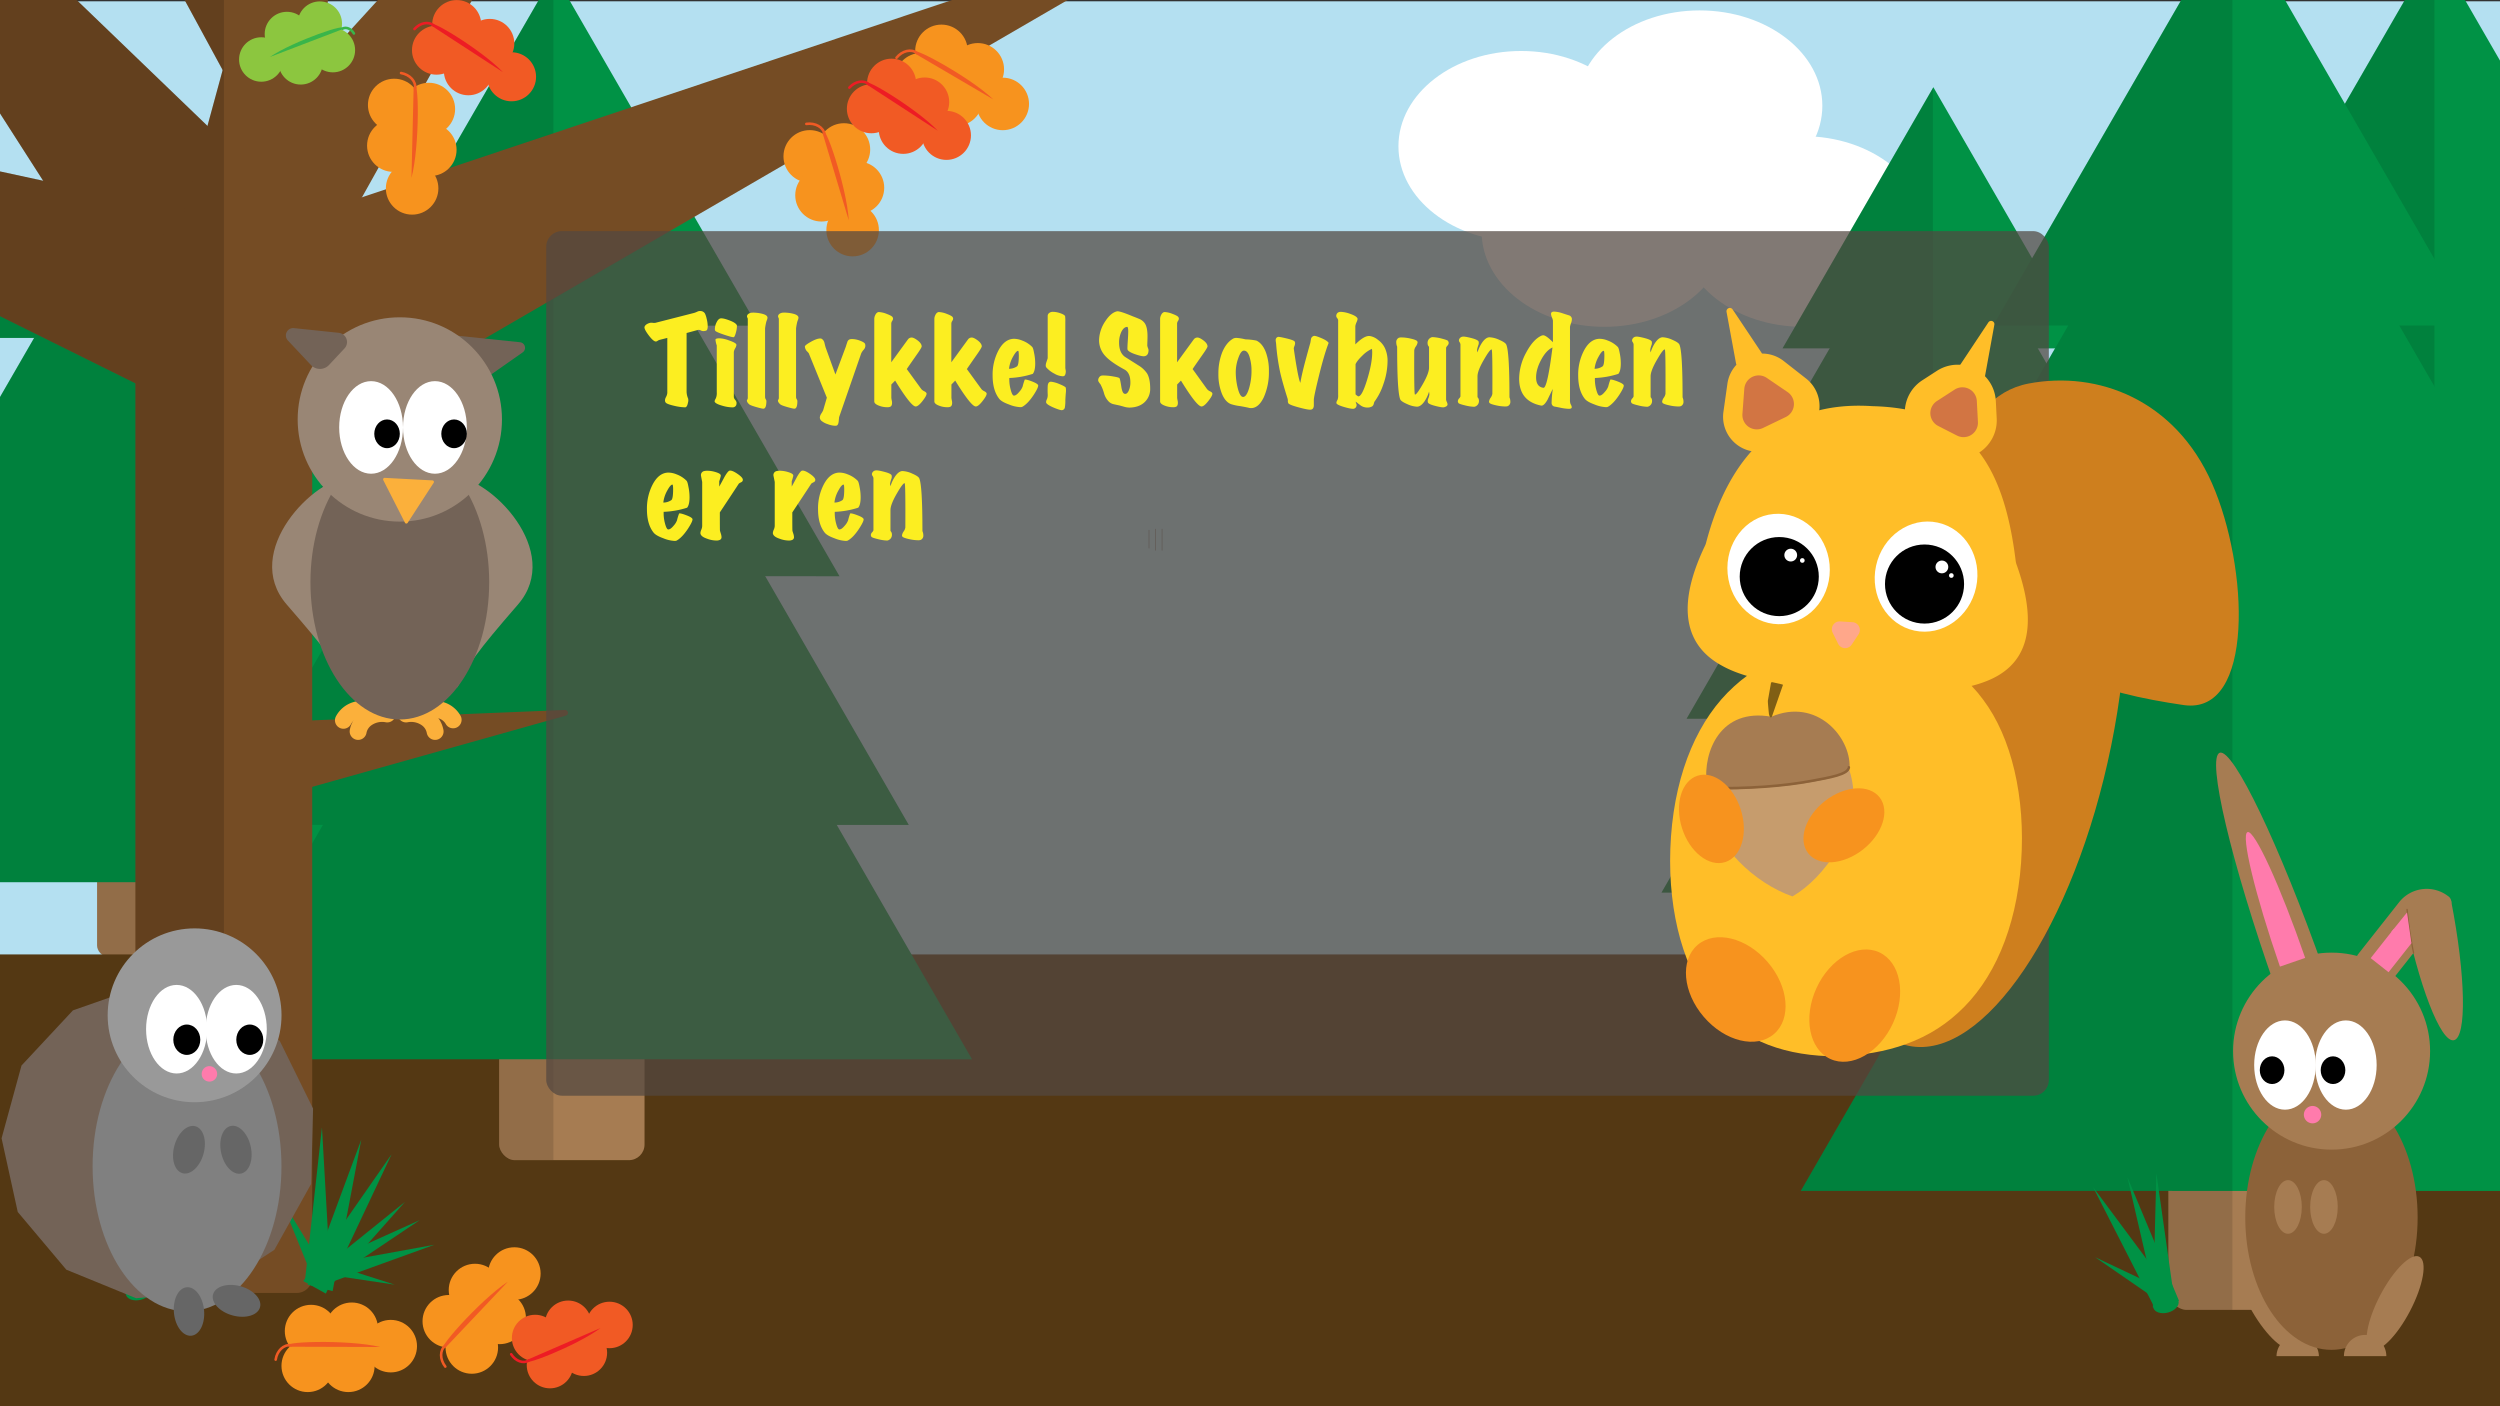 <svg id="Layer_1" data-name="Layer 1" xmlns="http://www.w3.org/2000/svg" width="1920" height="1080" viewBox="0 0 1920 1080"><rect x="0" y="0" width="1920" height="1080" fill="#333333" stroke="none"/><defs><style>.cls-1{fill:#b4e0f1;}.cls-2{fill:#fff;}.cls-3{fill:#a67c52;}.cls-4{fill:#009245;}.cls-5{opacity:0.12;}.cls-6{fill:#543813;}.cls-7{fill:#754c24;}.cls-8{opacity:0.16;}.cls-9{fill:#f7931e;}.cls-10{fill:#f15a24;}.cls-11,.cls-13,.cls-16,.cls-26,.cls-28,.cls-36{fill:none;stroke-linecap:round;}.cls-11{stroke:#f15a24;}.cls-11,.cls-13,.cls-16,.cls-17,.cls-26,.cls-28,.cls-36{stroke-miterlimit:10;}.cls-11,.cls-13,.cls-16,.cls-26{stroke-width:2px;}.cls-12{fill:#ed1c24;}.cls-13{stroke:#ed1c24;}.cls-14{fill:#8cc63f;}.cls-15{fill:#39b54a;}.cls-16{stroke:#39b54a;}.cls-17,.cls-34{fill:#666;}.cls-17{stroke:gray;stroke-width:0.5px;}.cls-18{fill:#534741;opacity:0.73;}.cls-19{fill:#fcee21;}.cls-20{fill:#ce7f1e;}.cls-21{fill:#ffbe28;}.cls-22{fill:#ffa78a;}.cls-23{fill:#d27543;}.cls-24{fill:#c69c6d;}.cls-25{fill:#805f14;}.cls-26,.cls-36{stroke:#8c6239;}.cls-27{fill:#736357;}.cls-28{stroke:#fbb03b;stroke-width:13px;}.cls-29{fill:#998675;}.cls-30{fill:#fbb03b;}.cls-31{fill:gray;}.cls-32{fill:#999;}.cls-33{fill:#ff7bac;}.cls-35{fill:#8c6239;}</style></defs><title>slutskaerm_vundet</title><rect class="cls-1" y="1" width="1920" height="1080"/><ellipse class="cls-2" cx="1168.24" cy="112.37" rx="94.24" ry="73.21"/><ellipse class="cls-2" cx="1384.76" cy="177.79" rx="94.24" ry="73.21"/><ellipse class="cls-2" cx="1305.32" cy="81.21" rx="94.24" ry="73.21"/><ellipse class="cls-2" cx="1232.11" cy="177.79" rx="94.24" ry="73.21"/><rect class="cls-3" x="1836.81" y="573.21" width="87.99" height="104.79" rx="9.46"/><polygon class="cls-4" points="2123 616.99 1924.8 616.97 1869.64 616.97 1836.81 616.96 1648.25 616.94 1730.15 475.13 1817.06 324.63 1869.64 233.56 1885.66 205.83 1954.25 324.65 2041.13 475.15 2123 616.99"/><polygon class="cls-4" points="2084.72 475.16 2041.13 475.15 1869.64 475.13 1730.15 475.13 1668.74 475.12 1755.64 324.63 1843.19 173.01 1869.64 127.22 1876.76 114.89 1910.31 173.02 1997.84 324.65 2084.72 475.16"/><polygon class="cls-4" points="2042.78 324.65 1997.84 324.65 1954.25 324.65 1869.64 324.64 1817.06 324.63 1755.64 324.63 1697.89 324.62 1785.44 173 1869.64 27.2 1870.36 25.95 1955.25 173.03 2042.78 324.65"/><polygon class="cls-4" points="1993.01 173.03 1955.25 173.03 1910.31 173.02 1869.64 173.01 1843.19 173.01 1785.44 173 1747 173 1869.64 -39.38 1870.02 -40.04 1993.01 173.03"/><rect class="cls-4" x="1808.06" y="-22.43" width="26" height="196.97" rx="12" transform="matrix(0.87, 0.5, -0.5, 0.87, 282, -900.34)"/><path class="cls-5" d="M1869.64-39.38V678h-23.38a9.48,9.48,0,0,1-9.45-9.46V617l-188.56,0,81.9-141.82h-61.41l86.9-150.49h-57.75L1785.44,173H1747Z"/><rect class="cls-3" x="74.55" y="636.34" width="82.84" height="98.66" rx="8.9"/><polygon class="cls-4" points="344 677.56 157.39 677.54 105.46 677.54 74.55 677.53 -102.98 677.51 -25.87 543.99 55.95 402.3 105.46 316.56 120.54 290.45 185.12 402.31 266.92 544.01 344 677.56"/><polygon class="cls-4" points="307.95 544.02 266.92 544.01 105.46 544 -25.87 543.99 -83.69 543.98 -1.88 402.3 80.56 259.55 105.46 216.43 112.16 204.83 143.75 259.56 226.16 402.31 307.95 544.02"/><polygon class="cls-4" points="268.47 402.32 226.16 402.31 185.12 402.31 105.46 402.31 55.95 402.3 -1.88 402.3 -56.24 402.29 26.19 259.54 105.46 122.26 106.14 121.09 186.06 259.56 268.47 402.32"/><polygon class="cls-4" points="221.61 259.56 186.06 259.56 143.75 259.56 105.46 259.55 80.56 259.55 26.19 259.54 -10.01 259.54 105.46 59.58 105.82 58.96 221.61 259.56"/><rect class="cls-4" x="47.48" y="75.54" width="24.48" height="185.45" rx="12" transform="translate(92.13 -7.32) rotate(30)"/><path class="cls-5" d="M105.46,59.58V735h-22a8.93,8.93,0,0,1-8.9-8.9V677.53l-177.53,0L-25.87,544H-83.69L-1.87,402.3H-56.24L26.19,259.54H-10Z"/><rect class="cls-3" x="1453.55" y="644.34" width="82.84" height="98.66" rx="8.9"/><polygon class="cls-4" points="1723 685.56 1536.39 685.54 1484.46 685.54 1453.55 685.53 1276.02 685.51 1353.13 551.99 1434.95 410.3 1484.46 324.56 1499.54 298.45 1564.12 410.31 1645.92 552.01 1723 685.56"/><polygon class="cls-4" points="1686.95 552.02 1645.92 552.01 1484.46 552 1353.13 551.99 1295.31 551.98 1377.13 410.3 1459.56 267.55 1484.46 224.43 1491.16 212.83 1522.75 267.56 1605.16 410.31 1686.95 552.02"/><polygon class="cls-4" points="1647.47 410.32 1605.16 410.31 1564.12 410.31 1484.46 410.31 1434.95 410.3 1377.13 410.3 1322.76 410.29 1405.19 267.54 1484.46 130.26 1485.14 129.09 1565.06 267.56 1647.47 410.32"/><polygon class="cls-4" points="1600.61 267.56 1565.06 267.56 1522.75 267.56 1484.46 267.55 1459.56 267.55 1405.19 267.54 1368.99 267.54 1484.46 67.58 1484.82 66.96 1600.61 267.56"/><rect class="cls-4" x="1426.48" y="83.54" width="24.48" height="185.45" rx="12" transform="translate(280.88 -695.75) rotate(30)"/><path class="cls-5" d="M1484.46,67.58V743h-22a8.93,8.93,0,0,1-8.9-8.9V685.53l-177.53,0L1353.13,552h-57.82l81.82-141.68h-54.37l82.43-142.75H1369Z"/><rect class="cls-6" y="733" width="1925" height="348"/><rect class="cls-3" x="383.33" y="758" width="111.67" height="133" rx="12"/><polygon class="cls-4" points="746.55 813.57 495 813.54 425 813.54 383.33 813.53 144.02 813.51 247.96 633.52 358.26 442.52 425 326.94 445.33 291.74 532.38 442.54 642.64 633.55 746.55 813.57"/><polygon class="cls-4" points="697.96 633.56 642.64 633.55 425 633.53 247.96 633.52 170.02 633.51 280.31 442.52 391.43 250.09 425 191.97 434.03 176.33 476.61 250.1 587.7 442.54 697.96 633.56"/><polygon class="cls-4" points="644.74 442.55 587.7 442.54 532.38 442.54 425 442.53 358.26 442.52 280.31 442.52 207.02 442.51 318.14 250.08 425 65.03 425.91 63.45 533.65 250.11 644.74 442.55"/><polygon class="cls-4" points="581.57 250.11 533.65 250.11 476.61 250.1 425 250.09 391.43 250.09 318.14 250.08 269.35 250.08 425 -19.47 425.48 -20.3 581.57 250.11"/><rect class="cls-4" x="346.85" y="2.05" width="33" height="249.98" rx="12" transform="translate(112.2 -164.65) rotate(30)"/><path class="cls-5" d="M425-19.47V891H395.33a12,12,0,0,1-12-12V813.53l-239.31,0L248,633.52H170l110.29-191H207L318.14,250.08H269.35Z"/><rect class="cls-3" x="1665.32" y="849.11" width="131.73" height="156.89" rx="14.16"/><polygon class="cls-4" points="2093.78 914.66 1797.05 914.63 1714.47 914.63 1665.32 914.61 1383.02 914.59 1505.63 702.27 1635.74 476.96 1714.47 340.62 1738.45 299.09 1841.14 476.98 1971.21 702.3 2093.78 914.66"/><polygon class="cls-4" points="2036.47 702.32 1971.21 702.3 1714.47 702.28 1505.63 702.27 1413.69 702.26 1543.79 476.96 1674.87 249.96 1714.47 181.4 1725.13 162.95 1775.35 249.97 1906.4 476.98 2036.47 702.32"/><polygon class="cls-4" points="1973.69 476.99 1906.4 476.98 1841.14 476.98 1714.47 476.97 1635.74 476.96 1543.79 476.96 1457.34 476.95 1588.42 249.95 1714.47 31.66 1715.55 29.79 1842.64 249.99 1973.69 476.99"/><polygon class="cls-4" points="1899.17 249.99 1842.64 249.99 1775.35 249.97 1714.47 249.96 1674.87 249.96 1588.42 249.95 1530.86 249.95 1714.47 -68.02 1715.04 -69 1899.17 249.99"/><rect class="cls-4" x="1622.28" y="-42.64" width="38.93" height="294.89" rx="12" transform="translate(272.35 -806.83) rotate(30)"/><path class="cls-5" d="M1714.47-68V1006h-35a14.2,14.2,0,0,1-14.15-14.16V914.61l-282.3,0,122.61-212.32h-91.94L1543.79,477h-86.45l131.08-227h-57.56Z"/><path class="cls-7" d="M225.94,342.59l-105.41-135a2.44,2.44,0,0,1,1.15-3.82L917.62-62.33a2.44,2.44,0,0,1,2,4.43L229.09,343.19A2.43,2.43,0,0,1,225.94,342.59Z"/><path class="cls-7" d="M279.43,197.48,239,229l-7.48,5.82-17.76,13.84-38.05,29.65-3.72,2.9-35.28,27.49a3.16,3.16,0,0,1-3.34.33L104,294.42-192.66,147.26l-57.12-28.33L-375.19,56.71a3.16,3.16,0,0,1,2.07-5.91l169.2,36.66,39.72,8.61L33.13,138.82l108.2,23.44.65.15,30,6.5,32.77,7.1,26.77,5.8h.05l26.33,5.7,20.24,4.39A3.15,3.15,0,0,1,279.43,197.48Z"/><path class="cls-7" d="M237.87,176.88l-6.28,4.89-.05,0L181,221.19l-3,2.35-6,4.67-22,17.14-11.94,9.3-18,14a2.89,2.89,0,0,1-4.21-.73L104,249.38,33.13,138.82-51.33,7-227.16-267.44a2.89,2.89,0,0,1,4.44-3.65l175,168.41L-13.88-70l2.93,2.81L12-45.1l.58.56,16.63,16L66.16,7,159.3,96.66,172,108.89l10,9.65,50.17,48.3,1,.92,4.93,4.75A2.9,2.9,0,0,1,237.87,176.88Z"/><path class="cls-7" d="M295.38-389.83,246.53,47.88,233.3,166.47l-.14,1.29-1.57,14v0l-4.13,37a1.41,1.41,0,0,1-.88,1.14l-3.19,1.25-31.27,12.26L172,241.34l-19.23,7.55h0l-14.7,5.76L116,263.32a1.39,1.39,0,0,1-1.84-1.66l11.08-40.47,1.55-5.63,4-14.82,2.37-8.66h0L141,163.49l.34-1.23,18-65.6L171,53.81l1-3.55L187.52-6.41,201-55.68l7.89-28.79,2.19-8,.53-2h0l.28-1,6.34-23.14,74.41-271.74A1.39,1.39,0,0,1,295.38-389.83Z"/><path class="cls-7" d="M218.85,252.21,124.22,185.8a2.36,2.36,0,0,1-.39-3.51L462.69-188.9a2.36,2.36,0,0,1,3.8,2.74L222.25,251.43A2.35,2.35,0,0,1,218.85,252.21Z"/><path class="cls-7" d="M216.67,29.35l-40.43,29.4a2,2,0,0,1-2.88-.65L172,55.6l-1-1.79L145.58,7,70.45-131.19a2,2,0,0,1,3.18-2.24l47.29,52.75L145.2-53.61,172-23.72,187.52-6.41,217,26.45A2,2,0,0,1,216.67,29.35Z"/><path class="cls-7" d="M227.4,605.26,219,556.56A2.2,2.2,0,0,1,221,554l212.86-8.75a2.21,2.21,0,0,1,.69,4.34L230.18,607A2.21,2.21,0,0,1,227.4,605.26Z"/><path class="cls-7" d="M239.78,233.19V981a12,12,0,0,1-9.59,11.76h0a12.16,12.16,0,0,1-2.35.23H116a12,12,0,0,1-11.19-7.69,11.71,11.71,0,0,1-.8-3.92c0-.13,0-.26,0-.39V233.19a12,12,0,0,1,12-12H227.78a11.93,11.93,0,0,1,9,4.14,11.94,11.94,0,0,1,3,7.86Z"/><path class="cls-8" d="M172-23.72V993H116a12,12,0,0,1-11.19-7.69,11.71,11.71,0,0,1-.8-3.92c0-.13,0-.26,0-.39V294.42L-192.66,147.26l-198.62,60a2.68,2.68,0,0,1-2.12-4.89l143.62-83.42L-375.19,56.71a3.16,3.16,0,0,1,2.07-5.91l169.2,36.66a2.53,2.53,0,0,1-.86-2.15L-197.17,7l5.68-58.51a2.54,2.54,0,0,1,5-.13L-177.62,7l13.42,89.07L33.13,138.82-51.33,7-227.16-267.44a2.89,2.89,0,0,1,4.44-3.65l175,168.41L51-253.19a2.6,2.6,0,0,1,4.62,2.32L-10.95-67.23,12-45.1l.58.56,16.63,16L66.16,7,159.3,96.66,171,53.81,145.58,7,70.45-131.19a2,2,0,0,1,3.18-2.24l47.29,52.75,17.39-84.07a2.18,2.18,0,0,1,4.31.39L145.2-53.61Z"/><circle class="cls-9" cx="770.12" cy="79.82" r="20.17"/><circle class="cls-9" cx="707.42" cy="60.85" r="20.17"/><circle class="cls-9" cx="723.03" cy="39.07" r="20.17"/><circle class="cls-9" cx="734.4" cy="76.54" r="20.17"/><circle class="cls-9" cx="750.95" cy="53.24" r="20.17"/><path class="cls-10" d="M762.84,76.35c-18.39-17.7-68.75-44.75-60-35.14Z"/><path class="cls-11" d="M688.51,44.36c4.38-5.44,11.4-7.06,15.68-3.62"/><circle class="cls-9" cx="654.82" cy="176.73" r="20.17"/><circle class="cls-9" cx="621.87" cy="120.1" r="20.17"/><circle class="cls-9" cx="648.14" cy="114.8" r="20.17"/><circle class="cls-9" cx="630.92" cy="149.97" r="20.17"/><circle class="cls-9" cx="658.91" cy="144.21" r="20.17"/><path class="cls-10" d="M651.85,169.22c-1.38-25.49-19.79-79.6-20-66.62Z"/><path class="cls-11" d="M619.27,95.15c6.92-1,13.16,2.6,13.94,8"/><polygon class="cls-4" points="116.58 989.49 116.2 989.6 113.28 990.48 109.97 991.48 102.71 993.66 100.08 994.45 99.95 993.76 99.6 991.93 99.03 989 98.96 988.65 98.73 987.44 97.26 979.81 96.54 976.05 92.73 956.33 80.57 893.2 99.55 943.94 109.97 971.81 111.87 976.88 116.4 989 116.58 989.49"/><polygon class="cls-4" points="113.57 993.25 109.98 993.39 102.71 993.66 99.95 993.76 96.68 993.89 96.36 993.9 96.5 991.64 96.67 989 96.86 986.05 97.26 979.81 97.47 976.54 98.24 964.35 99.55 943.94 102.92 891 109.97 958.69 111.87 976.88 112.82 986.06 113.13 989 113.28 990.48 113.57 993.25"/><polygon class="cls-4" points="112.09 984.51 110.58 985.4 109.97 985.77 104.53 989 99.6 991.93 97.28 993.31 96.75 992.16 96.5 991.64 95.28 989 92.35 982.68 86.97 971.09 53.89 899.77 92.73 956.33 98.24 964.35 109.97 981.42 112.09 984.51"/><polygon class="cls-4" points="105.17 980.54 100.77 987.3 100.04 988.42 99.61 988.1 98.73 987.44 96.86 986.05 92.35 982.68 53.54 953.72 86.97 971.09 96.54 976.05 97.47 976.54 105.17 980.54"/><ellipse class="cls-4" cx="106.47" cy="991.93" rx="10" ry="6.5" transform="translate(-221.45 49.74) rotate(-13.06)"/><polygon class="cls-4" points="253.67 983.14 322.32 937.06 247.17 970.95 253.67 983.14"/><polygon class="cls-4" points="256.09 984.95 310.95 923.1 246.74 974.79 256.09 984.95"/><polygon class="cls-4" points="255.9 984.09 333.65 955.96 252.54 970.7 255.9 984.09"/><polygon class="cls-4" points="257.13 979.76 303.14 986.63 258.71 972.39 257.13 979.76"/><polygon class="cls-4" points="236.26 986.62 277.45 875.3 255.45 991.58 236.26 986.62"/><polygon class="cls-4" points="232.92 983.85 300.76 886.46 250.25 993.48 232.92 983.85"/><polygon class="cls-4" points="234.18 983.82 247.26 865.85 254 984 234.18 983.82"/><polygon class="cls-4" points="239.81 980.65 214.73 918.75 249.56 975.96 239.81 980.65"/><polygon class="cls-4" points="1673.43 998.94 1673.05 999.07 1670.17 1000.05 1666.9 1001.18 1659.73 1003.63 1657.13 1004.52 1656.97 1003.83 1656.55 1002.02 1655.87 999.11 1655.79 998.76 1655.52 997.56 1653.76 989.99 1652.9 986.26 1648.36 966.7 1633.84 904.07 1654.71 954.06 1666.16 981.52 1668.25 986.52 1673.23 998.46 1673.43 998.94"/><polygon class="cls-4" points="1670.56 1002.81 1666.98 1003.09 1659.73 1003.63 1656.97 1003.83 1653.71 1004.08 1653.39 1004.11 1653.44 1001.84 1653.52 999.2 1653.6 996.24 1653.76 989.99 1653.85 986.72 1654.16 974.51 1654.71 954.06 1656.09 901.03 1665.67 968.41 1668.25 986.52 1669.54 995.65 1669.96 998.58 1670.17 1000.05 1670.56 1002.81"/><polygon class="cls-4" points="1668.76 994.13 1667.28 995.08 1666.68 995.47 1661.37 998.9 1656.55 1002.02 1654.29 1003.48 1653.71 1002.35 1653.44 1001.84 1652.13 999.25 1648.96 993.04 1643.15 981.66 1607.42 911.63 1648.36 966.7 1654.16 974.51 1666.52 991.13 1668.76 994.13"/><polygon class="cls-4" points="1661.69 990.42 1657.55 997.35 1656.86 998.49 1656.42 998.19 1655.52 997.56 1653.6 996.24 1648.96 993.04 1609.1 965.56 1643.15 981.66 1652.9 986.26 1653.85 986.72 1661.69 990.42"/><ellipse class="cls-4" cx="1663.42" cy="1001.76" rx="10" ry="6.5" transform="translate(-204.55 471.48) rotate(-15.21)"/><circle class="cls-10" cx="726.87" cy="103.97" r="18.83"/><circle class="cls-10" cx="669.23" cy="83.52" r="18.83"/><circle class="cls-10" cx="684.75" cy="63.89" r="18.83"/><circle class="cls-10" cx="693.7" cy="99.34" r="18.83"/><circle class="cls-10" cx="710.16" cy="78.34" r="18.83"/><path class="cls-12" d="M720.22,100.41C703.86,83.1,658.09,55.66,665.8,65"/><path class="cls-13" d="M652.32,67.31c4.33-4.88,10.94-6.08,14.78-2.68"/><circle class="cls-10" cx="392.87" cy="58.97" r="18.83"/><circle class="cls-10" cx="335.23" cy="38.52" r="18.83"/><circle class="cls-10" cx="350.75" cy="18.89" r="18.83"/><circle class="cls-10" cx="359.7" cy="54.34" r="18.83"/><circle class="cls-10" cx="376.16" cy="33.34" r="18.83"/><path class="cls-12" d="M386.22,55.41C369.86,38.1,324.09,10.66,331.8,20"/><path class="cls-13" d="M318.32,22.31c4.33-4.88,10.94-6.08,14.78-2.68"/><circle class="cls-9" cx="316.51" cy="144.67" r="20.17"/><circle class="cls-9" cx="302.74" cy="80.62" r="20.17"/><circle class="cls-9" cx="329.36" cy="83.73" r="20.17"/><circle class="cls-9" cx="302.08" cy="111.83" r="20.17"/><circle class="cls-9" cx="330.48" cy="115.03" r="20.17"/><path class="cls-10" d="M316,136.62c6.58-24.66,5.86-81.82,1.68-69.53Z"/><path class="cls-11" d="M308,56.1c6.88,1.19,11.7,6.55,10.76,12"/><circle class="cls-14" cx="200.67" cy="45.69" r="17.07"/><circle class="cls-14" cx="255.65" cy="38.49" r="17.07"/><circle class="cls-14" cx="245.61" cy="18.15" r="17.07"/><circle class="cls-14" cx="230.96" cy="47.87" r="17.07"/><circle class="cls-14" cx="220.35" cy="26.14" r="17.07"/><path class="cls-15" d="M207.24,43.79c17.79-12.24,63.56-27.88,55-21.06"/><path class="cls-16" d="M271.79,25.68c-2.05-3.62-6-5.25-8.85-3.64"/><circle class="cls-9" cx="300.09" cy="1033.84" r="20.17"/><circle class="cls-9" cx="236.34" cy="1048.95" r="20.17"/><circle class="cls-9" cx="238.9" cy="1022.27" r="20.17"/><circle class="cls-9" cx="267.55" cy="1048.95" r="20.17"/><circle class="cls-9" cx="270.16" cy="1020.49" r="20.17"/><path class="cls-10" d="M292.05,1034.5c-24.8-6.06-81.92-4.15-69.55-.22Z"/><path class="cls-11" d="M211.71,1044.19c1-6.9,6.31-11.83,11.74-11"/><circle class="cls-9" cx="395.03" cy="978.08" r="20.17"/><circle class="cls-9" cx="362.35" cy="1034.87" r="20.17"/><circle class="cls-9" cx="344.67" cy="1014.73" r="20.17"/><circle class="cls-9" cx="383.74" cy="1012.14" r="20.17"/><circle class="cls-9" cx="364.79" cy="990.74" r="20.17"/><path class="cls-10" d="M390,984.39c-21.41,13.91-59.15,56.84-47.81,50.51Z"/><path class="cls-11" d="M342,1049.55c-4.31-5.49-4.3-12.7,0-16.09"/><circle class="cls-10" cx="468.08" cy="1017.57" r="17.85"/><circle class="cls-10" cx="410.97" cy="1027.59" r="17.85"/><circle class="cls-10" cx="422.38" cy="1048.39" r="17.85"/><circle class="cls-10" cx="436.34" cy="1016.67" r="17.85"/><circle class="cls-10" cx="448.42" cy="1038.89" r="17.85"/><path class="cls-12" d="M461.31,1019.85c-18,13.6-65.14,32-56.46,24.51"/><path class="cls-13" d="M392.61,1040.07c3.27,5.25,9.27,7.42,13.39,4.85"/><line class="cls-17" x1="887.45" y1="406.16" x2="887.45" y2="422.84"/><line class="cls-17" x1="892.46" y1="406.16" x2="892.46" y2="422.84"/><line class="cls-17" x1="882.44" y1="406.99" x2="882.44" y2="421.17"/><rect class="cls-18" x="419.5" y="177.5" width="1154" height="664" rx="12"/><path class="cls-19" d="M540,254.3a4.94,4.94,0,0,1-1.88-.56,3.17,3.17,0,0,0-2-.38l-8.82,2.39v45a14.24,14.24,0,0,0,1.2,5.39,6.55,6.55,0,0,1-.17,3.25c-.34,1.77-.89,2.88-1.63,3.34a2.36,2.36,0,0,1-.85.09,38.76,38.76,0,0,1-7.88-1.12c-3.77-.85-6-1.68-6.68-2.48q-1.2-1.54.09-4.11a8.57,8.57,0,0,0,1.11-3.25V259.52l-6.08,1.54a5.18,5.18,0,0,0-1.41.73,2.2,2.2,0,0,1-1.67.47q-2-.51-5.39-5.09T495,251q.69-2,4-3a5.49,5.49,0,0,1,2.23-.08,6.85,6.85,0,0,0,2.14,0l29.79-7.62a18.84,18.84,0,0,0,2.49-1,4.52,4.52,0,0,1,2.48-.43,4.11,4.11,0,0,1,3.25,1.88,16.36,16.36,0,0,1,1.29,3.86,23.81,23.81,0,0,1,.85,5.82,6.81,6.81,0,0,1-.47,2.87C542.76,253.88,541.75,254.24,540,254.3Z"/><path class="cls-19" d="M565.63,308.92c.23,2.05-.49,3.34-2.14,3.85a6.23,6.23,0,0,1-1.2.09,28.89,28.89,0,0,1-7.62-1.29q-4.87-1.36-5.73-2.91c-.29-.45,0-1.34.77-2.65a10.07,10.07,0,0,0,.77-4.71v-36a18.28,18.28,0,0,1-1-4.36c0-.75,1-1.12,3.17-1.12a23.65,23.65,0,0,1,7.15,1.59q4.58,1.57,5.52,2.78a1.38,1.38,0,0,1,.25.85,7.07,7.07,0,0,1-1,2.57,7,7,0,0,0-1,2.83V304.9a3.83,3.83,0,0,0,1,2.14A5,5,0,0,1,565.63,308.92Zm.26-59.16a1.94,1.94,0,0,1,.08.68,20.12,20.12,0,0,1-.77,4.88q-.86,3.26-1.62,3.6c-.58.23-3-.38-7.37-1.84s-6.65-2.5-6.93-3.13a2.53,2.53,0,0,1-.26-1.28,11.54,11.54,0,0,1,1.2-4.88q1.37-2.91,3.08-3.25,2-.34,6.85,1.5C563.4,247.26,565.32,248.5,565.89,249.76Z"/><path class="cls-19" d="M589.43,244a4.91,4.91,0,0,1-.39,1.63l-.47,1.28a40.52,40.52,0,0,0-1,5.31v52.57a3.4,3.4,0,0,0,.51,1.84,2.69,2.69,0,0,1,.51,1.33q0,5.47-2.05,5.9c-.51.12-2.33-.27-5.44-1.15s-5-1.59-5.6-2.1q-1.89-1.62-1.89-3a1.37,1.37,0,0,1,.34-.77,2.33,2.33,0,0,0,.35-1.45V245.05A2.26,2.26,0,0,0,574,244a2.26,2.26,0,0,1-.3-1.07c.11-1.37,1.17-2.28,3.17-2.74a18.22,18.22,0,0,1,3.59,0,27.61,27.61,0,0,1,5.48.94Q589.43,242.15,589.43,244Z"/><path class="cls-19" d="M613.23,244a4.91,4.91,0,0,1-.39,1.63l-.47,1.28a40.52,40.52,0,0,0-1,5.31v52.57a3.4,3.4,0,0,0,.51,1.84,2.69,2.69,0,0,1,.51,1.33q0,5.47-2,5.9c-.52.12-2.33-.27-5.44-1.15s-5-1.59-5.6-2.1q-1.89-1.62-1.89-3a1.31,1.31,0,0,1,.34-.77,2.33,2.33,0,0,0,.35-1.45V245.05a2.26,2.26,0,0,0-.3-1.07,2.26,2.26,0,0,1-.3-1.07c.11-1.37,1.17-2.28,3.16-2.74a18.33,18.33,0,0,1,3.6,0,27.61,27.61,0,0,1,5.48.94Q613.23,242.15,613.23,244Z"/><path class="cls-19" d="M664.43,264.31a5.58,5.58,0,0,1,.17,1.29,4.7,4.7,0,0,1-1.29,3,11.77,11.77,0,0,0-1.88,2.74l-17,49.06c-.11,1.14-.23,2.28-.34,3.43-.23,1.82-.8,2.85-1.71,3.08a5.49,5.49,0,0,1-.94.08,17.44,17.44,0,0,1-5.74-1.24,14.45,14.45,0,0,1-4.75-2.48,3.58,3.58,0,0,1-1.33-2.61,6.48,6.48,0,0,1,1.2-3.13,16.18,16.18,0,0,0,1.37-2.44l2.83-9.67-13.87-34.08a12.8,12.8,0,0,0-1.55-1.71,6,6,0,0,1-1.45-3.42q-.18-1,4.49-3.64t7.32-2.61a2.19,2.19,0,0,1,1.12.25,4.88,4.88,0,0,1,2.05,2.92c.29,1.25.6,2.48.94,3.68l7.54,20.8,8-21.4c.34-1.14.71-2.28,1.11-3.43a3.18,3.18,0,0,1,1.8-2.14,6,6,0,0,1,1.88-.25,17.54,17.54,0,0,1,6.25,1.32Q664.08,263,664.43,264.31Z"/><path class="cls-19" d="M711.6,302.24c.11,1.09-1,3.05-3.25,5.91s-4.06,4.19-5.31,4q-3.69-.51-15.58-19.86c-.58.63-1.55,1.63-2.92,3v10.1a10.41,10.41,0,0,0,.22,1.54c.14.74.24,1.28.3,1.63.17,1.94-.23,3.19-1.2,3.76a5.29,5.29,0,0,1-2.48.43,17.36,17.36,0,0,1-6.34-1.2c-2.4-.91-3.59-2-3.59-3.25V244.79a6.48,6.48,0,0,1,.85-3,4.08,4.08,0,0,1,2-2.06,2.51,2.51,0,0,1,.69-.08,19.1,19.1,0,0,1,6.2,1.5c2.66,1,4.13,1.87,4.41,2.61a2.73,2.73,0,0,1,.26,1,3.51,3.51,0,0,1-.69,1.76,3.8,3.8,0,0,0-.68,2v29.71l12.67-17.38a3.59,3.59,0,0,1,2.83-1.63c1.08-.05,2.59.63,4.53,2.06q3.25,2.4,3.34,4.71c.06.62-1.28,2.85-4,6.67q-6.34,9.07-7.45,10.79l11.13,15.33a6.7,6.7,0,0,0,2.48,1.79C711,301.13,711.54,301.67,711.6,302.24Z"/><path class="cls-19" d="M757.74,302.24c.12,1.09-1,3.05-3.25,5.91s-4,4.19-5.31,4q-3.67-.51-15.58-19.86-.86.94-2.91,3v10.1a10,10,0,0,0,.21,1.54c.15.74.25,1.28.3,1.63.18,1.94-.23,3.19-1.2,3.76a5.29,5.29,0,0,1-2.48.43,17.27,17.27,0,0,1-6.33-1.2q-3.6-1.36-3.6-3.25V244.79a6.5,6.5,0,0,1,.86-3,4,4,0,0,1,2-2.06,2.43,2.43,0,0,1,.68-.08,19.2,19.2,0,0,1,6.21,1.5c2.65,1,4.12,1.87,4.41,2.61a2.68,2.68,0,0,1,.25,1,3.48,3.48,0,0,1-.68,1.76,3.73,3.73,0,0,0-.69,2v29.71l12.68-17.38a3.59,3.59,0,0,1,2.82-1.63c1.08-.05,2.6.63,4.54,2.06q3.25,2.4,3.34,4.71c0,.62-1.29,2.85-4,6.67q-6.33,9.07-7.45,10.79l11.13,15.33a6.67,6.67,0,0,0,2.49,1.79C757.14,301.13,757.69,301.67,757.74,302.24Z"/><path class="cls-19" d="M797.21,295.65q.76,1.28-3.34,7.62-4.46,6.76-8.73,9.16a3.59,3.59,0,0,1-1.54.26,26,26,0,0,1-8.73-2.06q-5.75-2.06-7.54-4.45-5-6.42-5-17.81a39.87,39.87,0,0,1,4.36-19q4.71-9,12-9.17a17,17,0,0,1,6.42,1.37,21.24,21.24,0,0,1,7.62,4.88c.51.52,1,2.06,1.45,4.63a39.43,39.43,0,0,1,.86,8q0,5.83-1.88,8.05a66.73,66.73,0,0,1-18,3.17,30,30,0,0,0,1,8.82q1.18,4.62,2.48,4.71c1.14.06,2.51-.89,4.11-2.83a12.63,12.63,0,0,0,2.65-4.19,42,42,0,0,1,1.63-5.31c.91-.11,2.71.34,5.39,1.37S796.75,294.85,797.21,295.65ZM782,269.45q-1.46-.17-4.07,4.62a24.13,24.13,0,0,0-3,9.16,11,11,0,0,0,6.16-1.88c.91-.68,1.37-3.54,1.37-8.56C782.4,270.68,782.26,269.57,782,269.45Z"/><path class="cls-19" d="M818.53,285.38c-.12,2.11-.66,3.28-1.63,3.51a4.89,4.89,0,0,1-.85.08,14.19,14.19,0,0,1-6.25-2,20.82,20.82,0,0,1-6.17-4.71q-1-1.11,0-4.11c.69-2,1-3,1-3.08V242.74c0-1.48.86-2.51,2.57-3.08a4.58,4.58,0,0,1,1.45-.17,17.68,17.68,0,0,1,5.48,1c2.06.69,3.34,1.43,3.86,2.23a27.22,27.22,0,0,1,.17,4.62v34.93a8.69,8.69,0,0,0,.17,1.5A10.28,10.28,0,0,1,818.53,285.38Zm0,12.41a15.56,15.56,0,0,1,0,4.19c-.23,3-.34,4.8-.34,5.48a31.09,31.09,0,0,1-.35,5.31A2.51,2.51,0,0,1,815.7,315q-1,.25-5.9-1.71c-3.43-1.43-5.48-2.66-6.17-3.69-.4-.62-.25-1.65.43-3.08a7.79,7.79,0,0,0,.6-3.17,67.75,67.75,0,0,1,0-7.19c.23-2.05,1.08-3.05,2.57-3a23.6,23.6,0,0,1,6.68,1.92Q818.19,296.85,818.53,297.79Z"/><path class="cls-19" d="M883.34,298.39a13.85,13.85,0,0,1-4.2,10.4q-4.2,4.06-11.64,4.24a15,15,0,0,1-4-.6c-2.62-.74-4-1.11-4.1-1.11l-4.16-.9a7.71,7.71,0,0,1-3.64-1.93,14.66,14.66,0,0,1-3.76-6.68,34.32,34.32,0,0,0-2.74-6.76,11.33,11.33,0,0,1-1.63-2.4,3.52,3.52,0,0,1,.47-2.52,3.33,3.33,0,0,1,1.76-1.59,7.05,7.05,0,0,1,1.88-.17,44.74,44.74,0,0,1,7.32.73c2.88.48,4.5.93,4.84,1.33s.8,2.45,1.37,6.16q.76,5.15,2.31,5.74a1.74,1.74,0,0,0,.77.17c1.08,0,2-.9,2.78-2.7a15.42,15.42,0,0,0,1.16-6.12q0-7.46-4.63-9.93-10.61-5.73-14.89-10.62a17.63,17.63,0,0,1-4.45-13.35,27.17,27.17,0,0,1,4.66-13q4.25-6.56,9-7.67,2-.42,12,3.77c1.66.63,3.33,1.28,5,2a9.56,9.56,0,0,1,4.07,3q2.4,3,2.4,10.36,0,1.36-.09,4c-.06,1.54-.08,2.63-.08,3.25a10.28,10.28,0,0,0,.59,2,3.74,3.74,0,0,1,.35,1.89c-.12,2.51-1.17,3.91-3.17,4.19q-1.71.26-6.34-1.28-5.13-1.63-6.5-3.51a4.53,4.53,0,0,1-.17-1.72c0-.85.09-2.79.3-5.82s.3-5.22.3-6.59c0-2.45-.29-3.65-.86-3.6q-2.65.18-4.41,3.81a18.81,18.81,0,0,0-1.75,8.27c0,5.13,1.51,8.79,4.53,10.95l10.28,6.51a21,21,0,0,1,6.76,6.34Q883.34,291,883.34,298.39Z"/><path class="cls-19" d="M931.11,302.24c.11,1.09-1,3.05-3.25,5.91s-4.06,4.19-5.31,4q-3.69-.51-15.58-19.86c-.58.63-1.55,1.63-2.92,3v10.1a10.41,10.41,0,0,0,.22,1.54c.14.74.24,1.28.3,1.63.17,1.94-.23,3.19-1.2,3.76a5.29,5.29,0,0,1-2.48.43,17.36,17.36,0,0,1-6.34-1.2c-2.4-.91-3.59-2-3.59-3.25V244.79a6.48,6.48,0,0,1,.85-3,4.08,4.08,0,0,1,2-2.06,2.51,2.51,0,0,1,.69-.08,19.1,19.1,0,0,1,6.2,1.5c2.66,1,4.13,1.87,4.41,2.61a2.73,2.73,0,0,1,.26,1,3.51,3.51,0,0,1-.69,1.76,3.8,3.8,0,0,0-.68,2v29.71l12.67-17.38a3.59,3.59,0,0,1,2.83-1.63c1.08-.05,2.59.63,4.53,2.06,2.17,1.6,3.29,3.17,3.34,4.71.06.62-1.28,2.85-4,6.67q-6.35,9.07-7.45,10.79L927,298.82a6.7,6.7,0,0,0,2.48,1.79C930.51,301.13,931.05,301.67,931.11,302.24Z"/><path class="cls-19" d="M964.93,261.57q4.7,2.24,7.27,9a41.45,41.45,0,0,1,2.32,14.56,47.24,47.24,0,0,1-3.94,20q-4.37,9.08-10.88,8.22-2.38-.6-7.19-1.45a38,38,0,0,1-6.33-1.29q-4.89-1.29-7.79-8.3a40.18,40.18,0,0,1-2.66-15.24,44.56,44.56,0,0,1,2.74-16q3.09-7.87,8.65-11.05a5.42,5.42,0,0,1,2.57-.51,39.75,39.75,0,0,1,6.76,1.11A50.87,50.87,0,0,1,964.93,261.57Zm-9.59,7.71q-2.31,0-4.28,5.61a32.22,32.22,0,0,0-2,10.74,51.39,51.39,0,0,0,1.45,12.16c1.09,4.34,2.34,6.68,3.77,7q2.75.6,4.88-6.16a47.65,47.65,0,0,0,2-14.39,34.38,34.38,0,0,0-1.11-8.65C959.1,271.39,957.51,269.28,955.34,269.28Z"/><path class="cls-19" d="M1020.4,263.37q-3.33,8.47-7.62,25.94-3.85,15.76-3.76,17.9v4.19c-.06,1.83-.75,2.88-2.06,3.17s-4.41-.32-9.29-1.63-7.6-2.37-8.17-3.17a3.47,3.47,0,0,1-.43-1.88,5.27,5.27,0,0,0-.17-1.63q-3.95-12.5-5.74-20.37a160.61,160.61,0,0,1-3.08-21.58c0-.17-.06-.65-.17-1.45a8.41,8.41,0,0,1-.17-1.54,2.45,2.45,0,0,1,1.71-2.57q.76-.25,6.59,1.15t6.34,2.53a2.65,2.65,0,0,1,.25,1.2,6.36,6.36,0,0,1-.51,2.18,6.52,6.52,0,0,0-.51,1.76q.93,6.68,1.79,11.81,2.05,12.33,3.26,14.64,1.27-7.44,4.54-19.35,1.53-5.73,3.16-11.47c.17-1,.35-2.05.52-3.08A3.09,3.09,0,0,1,1009,258q1-.35,5.48,1.54Q1019.38,261.58,1020.4,263.37Z"/><path class="cls-19" d="M1063.64,267.4a23.51,23.51,0,0,1,2,10.18,54.31,54.31,0,0,1-3.17,17.38,47.81,47.81,0,0,1-7,13.7q-.43,1.45-.51,1.8a3.74,3.74,0,0,1-1,1.54,7,7,0,0,1-4,1,9,9,0,0,1-4.88-1.54l-3.93-3a8.79,8.79,0,0,0,.59,1.88,2.29,2.29,0,0,1,0,1.55,2.7,2.7,0,0,1-2.22,2.05q-2,.16-7.11-1.33t-5.9-2.69c-.35-.52-.09-1.52.77-3a9.33,9.33,0,0,0,.42-3.6V245.82a3.81,3.81,0,0,0-.81-1.58,2.67,2.67,0,0,1-.64-2q.51-2.74,3.51-2.74a23.48,23.48,0,0,1,7.4,1.62c3.06,1.09,4.84,2.2,5.36,3.34.22.52,0,1.43-.56,2.74a12,12,0,0,0-1.07,3.25v14.05q6.93-6.94,11.13-6.43a13,13,0,0,1,6.25,2.92A16.78,16.78,0,0,1,1063.64,267.4Zm-10,.51a24.38,24.38,0,0,0-7.36,5.22q-4.11,3.94-5.22,6.59v23.12a8.26,8.26,0,0,0,2,1.54q2.82.51,6.85-12.58,3.93-12.76,3.94-21.07A12.88,12.88,0,0,0,1053.62,267.91Z"/><path class="cls-19" d="M1112,261.75a3,3,0,0,1,.6,1.71,3.5,3.5,0,0,1-1,2.05,4.19,4.19,0,0,0-1,1.54v39.81a5.42,5.42,0,0,0,.55,1.8,5.35,5.35,0,0,1,.56,1.89c0,1-.88,1.76-2.65,2.22q-1.38.35-6.42-.94c-3.66-.91-5.65-1.83-6-2.74a4.41,4.41,0,0,1,.26-3,10.61,10.61,0,0,0,.86-3.08,12.72,12.72,0,0,0-.26-2.22,27.06,27.06,0,0,1-3.6,7.62q-2.82,3.93-5.65,3.93a20.23,20.23,0,0,1-7.53-2q-4.62-2-5.31-3.59-2.4-5.47-2.4-40.5a8.42,8.42,0,0,1-.68-3.25,3.6,3.6,0,0,1,2-3.6,6.16,6.16,0,0,1,2.14-.25,32.42,32.42,0,0,1,6.93.9q4,.9,4.88,1.84a1.67,1.67,0,0,1,.43,1.11,7.17,7.17,0,0,1-1.28,3,7.09,7.09,0,0,0-1.29,3q-.17,33.74.52,34c.79.28,2.81-2.36,6-7.92s4.84-9.8,4.84-12.72v-16a3.72,3.72,0,0,1-1.11-2.74,4.48,4.48,0,0,1,2.91-4.53,2.26,2.26,0,0,1,1-.17,31.21,31.21,0,0,1,6.77,1.07Q1111.57,261.15,1112,261.75Z"/><path class="cls-19" d="M1159.27,305.15a8.47,8.47,0,0,1,.68,3.26,3.54,3.54,0,0,1-2,3.51,6.16,6.16,0,0,1-2.14.25,32.42,32.42,0,0,1-6.93-.9c-2.69-.6-4.31-1.18-4.88-1.75a1.67,1.67,0,0,1-.43-1.11,7.17,7.17,0,0,1,1.28-3,7.09,7.09,0,0,0,1.29-3q.16-33.74-.52-34-1.2-.43-5.9,7.7-5,8.56-5,12.93v16a3.73,3.73,0,0,1,1.11,2.74,4.41,4.41,0,0,1-2.91,4.45,2.29,2.29,0,0,1-1,.17,31.21,31.21,0,0,1-6.77-1.07q-4.45-1.06-5-1.75a2.47,2.47,0,0,1-.52-1.54,3.52,3.52,0,0,1,1-2.06,4.11,4.11,0,0,0,1-1.54V264.57a3.83,3.83,0,0,0-.68-1.8,2.27,2.27,0,0,1-.43-1.88,3.28,3.28,0,0,1,2.65-2.31c.91-.23,3.06.08,6.42.94,3.66.91,5.65,1.86,6,2.82a4.76,4.76,0,0,1-.26,2.83,23.57,23.57,0,0,0-.94,3.42,7,7,0,0,0,.34,2.06,26.79,26.79,0,0,1,3.6-7.62q2.82-4,5.65-4a20,20,0,0,1,7.53,2q4.62,2,5.31,3.64Q1159.27,270.14,1159.27,305.15Z"/><path class="cls-19" d="M1207.21,244.79a8.32,8.32,0,0,1-.64,3.34,18.89,18.89,0,0,0-.82,2.83v55.82a8.56,8.56,0,0,0,.43,3.51c.86,1.48,1.11,2.48.77,3s-1,.68-2.22.68a35.72,35.72,0,0,1-6-.77c-3-.63-4.62-.94-4.79-.94a2.72,2.72,0,0,1-2.23-2.06,4.18,4.18,0,0,1-.08-1.11,84.27,84.27,0,0,1,.94-10.44q-2.05,4.1-4,8.21-2.82,5.06-5,4.63-16.86-3.42-16.86-20.72a42.73,42.73,0,0,1,5.39-20q5.22-9.84,11.47-12.84a3.74,3.74,0,0,1,1.63-.43q2.14,0,7.45,5.31V246.16a13.31,13.31,0,0,0-.77-2.44,8.08,8.08,0,0,1-.69-2.61q0-1.8,2.4-1.8a23.49,23.49,0,0,1,6.16,1.2c1.72.57,3.4,1.12,5.06,1.63A3.15,3.15,0,0,1,1207.21,244.79Zm-14.9,22.09q-4.79,2.14-8.69,9.42t-3.89,13.53q0,7.28,5.65,8Q1188.38,298.14,1192.31,266.88Z"/><path class="cls-19" d="M1246.93,295.65q.78,1.28-3.34,7.62c-3,4.51-5.88,7.56-8.73,9.16a3.56,3.56,0,0,1-1.54.26,26,26,0,0,1-8.73-2.06q-5.74-2.06-7.54-4.45-5-6.42-5-17.81a39.76,39.76,0,0,1,4.37-19q4.69-9,12-9.17a17,17,0,0,1,6.42,1.37,21.24,21.24,0,0,1,7.62,4.88c.52.52,1,2.06,1.46,4.63a39.41,39.41,0,0,1,.85,8q0,5.83-1.88,8.05a66.66,66.66,0,0,1-18,3.17,30.3,30.3,0,0,0,1,8.82c.8,3.08,1.62,4.65,2.48,4.71,1.14.06,2.51-.89,4.11-2.83a12.46,12.46,0,0,0,2.65-4.19,43.71,43.71,0,0,1,1.63-5.31c.91-.11,2.71.34,5.39,1.37S1246.48,294.85,1246.93,295.65Zm-15.24-26.2q-1.45-.17-4.06,4.62a24.15,24.15,0,0,0-3,9.16,10.93,10.93,0,0,0,6.16-1.88c.92-.68,1.37-3.54,1.37-8.56C1232.12,270.68,1232,269.57,1231.69,269.45Z"/><path class="cls-19" d="M1292.22,305.15a8.31,8.31,0,0,1,.69,3.26,3.54,3.54,0,0,1-2,3.51,6.16,6.16,0,0,1-2.14.25,32.58,32.58,0,0,1-6.94-.9q-4-.9-4.88-1.75a1.71,1.71,0,0,1-.42-1.11,7,7,0,0,1,1.28-3,7,7,0,0,0,1.28-3q.18-33.74-.51-34-1.2-.43-5.91,7.7-5,8.56-5,12.93v16a3.73,3.73,0,0,1,1.11,2.74,4.41,4.41,0,0,1-2.91,4.45,2.31,2.31,0,0,1-1,.17,31.23,31.23,0,0,1-6.76-1.07c-3-.71-4.62-1.29-5-1.75a2.52,2.52,0,0,1-.51-1.54,3.56,3.56,0,0,1,1-2.06,4.05,4.05,0,0,0,1-1.54V264.57a3.76,3.76,0,0,0-.69-1.8,2.26,2.26,0,0,1-.42-1.88,3.27,3.27,0,0,1,2.65-2.31q1.36-.34,6.42.94c3.65.91,5.65,1.86,6,2.82a4.66,4.66,0,0,1-.25,2.83,23.57,23.57,0,0,0-.94,3.42,7,7,0,0,0,.34,2.06,26.77,26.77,0,0,1,3.59-7.62q2.84-4,5.65-4a20.08,20.08,0,0,1,7.54,2q4.62,2,5.31,3.64Q1292.22,270.14,1292.22,305.15Z"/><path class="cls-19" d="M531.73,398.39q.76,1.28-3.34,7.61-4.46,6.76-8.73,9.17a3.64,3.64,0,0,1-1.54.25,26,26,0,0,1-8.74-2.05c-3.82-1.37-6.33-2.86-7.53-4.45q-5-6.42-5-17.81a39.94,39.94,0,0,1,4.37-19q4.71-9,12-9.16a17.08,17.08,0,0,1,6.42,1.37,21.24,21.24,0,0,1,7.62,4.88c.51.51,1,2.06,1.45,4.62a39.53,39.53,0,0,1,.86,8.05c0,3.88-.63,6.57-1.88,8.05a67.12,67.12,0,0,1-18,3.17,30,30,0,0,0,1,8.82q1.2,4.62,2.49,4.7,1.71.09,4.11-2.82a12.65,12.65,0,0,0,2.65-4.2,41.88,41.88,0,0,1,1.63-5.3q1.36-.18,5.39,1.37C529.7,396.67,531.27,397.59,531.73,398.39Zm-15.24-26.2q-1.46-.18-4.07,4.62a24.33,24.33,0,0,0-3,9.16,11,11,0,0,0,6.17-1.88q1.37-1,1.37-8.56C516.92,373.42,516.77,372.3,516.49,372.19Z"/><path class="cls-19" d="M570.43,368a1.94,1.94,0,0,1-.95,2.23,22.2,22.2,0,0,0-2,1.11q-5.38,8.22-14.64,22.18,0,13.61.09,14c.06.28.27,1,.64,2.18a9.92,9.92,0,0,1,.56,2.78,2.21,2.21,0,0,1-1.46,2.23,6.41,6.41,0,0,1-2.57.43,21,21,0,0,1-7.19-1.46q-5-1.71-5-4.37a7.93,7.93,0,0,1,.68-2.48,7.92,7.92,0,0,0,.69-2.82V370.13c-.63-3.19-.94-4.85-.94-5a3.11,3.11,0,0,1,2.39-3.34,10.46,10.46,0,0,1,2.49-.26,21.91,21.91,0,0,1,6.29,1c2.19.65,3.49,1.35,3.89,2.09a1.86,1.86,0,0,1,.17.86,32.4,32.4,0,0,1-1.19,4.11v4.11c1.37-2.45,2.71-4.91,4-7.36,1.77-3.09,3.08-4.71,3.94-4.88,1.25-.23,3.17.51,5.73,2.22S570.14,366.85,570.43,368Z"/><path class="cls-19" d="M626.07,368a1.92,1.92,0,0,1-.94,2.23,22.2,22.2,0,0,0-2,1.11q-5.38,8.22-14.64,22.18,0,13.61.09,14c0,.28.27,1,.64,2.18a9.92,9.92,0,0,1,.56,2.78,2.21,2.21,0,0,1-1.46,2.23,6.41,6.41,0,0,1-2.57.43,21,21,0,0,1-7.19-1.46q-5-1.71-5-4.37a7.65,7.65,0,0,1,.68-2.48A7.92,7.92,0,0,0,595,404V370.13c-.63-3.19-1-4.85-1-5a3.12,3.12,0,0,1,2.4-3.34,10.43,10.43,0,0,1,2.48-.26,21.92,21.92,0,0,1,6.3,1c2.19.65,3.49,1.35,3.89,2.09a1.86,1.86,0,0,1,.17.86,31.54,31.54,0,0,1-1.2,4.11v4.11c1.37-2.45,2.71-4.91,4-7.36,1.77-3.09,3.08-4.71,3.94-4.88q1.88-.35,5.73,2.22T626.07,368Z"/><path class="cls-19" d="M663.14,398.39q.78,1.28-3.34,7.61-4.44,6.76-8.73,9.17a3.58,3.58,0,0,1-1.54.25,25.91,25.91,0,0,1-8.73-2.05c-3.83-1.37-6.34-2.86-7.54-4.45q-5-6.42-5-17.81a39.83,39.83,0,0,1,4.37-19q4.7-9,12-9.16a17,17,0,0,1,6.42,1.37,21.24,21.24,0,0,1,7.62,4.88c.52.51,1,2.06,1.46,4.62a39.5,39.5,0,0,1,.85,8.05c0,3.88-.62,6.57-1.88,8.05a67,67,0,0,1-18,3.17,30.37,30.37,0,0,0,1,8.82c.8,3.08,1.62,4.65,2.48,4.7q1.71.09,4.11-2.82a12.71,12.71,0,0,0,2.66-4.2,41.78,41.78,0,0,1,1.62-5.3q1.37-.18,5.4,1.37C661.12,396.67,662.69,397.59,663.14,398.39Zm-15.24-26.2q-1.46-.18-4.06,4.62a24.15,24.15,0,0,0-3,9.16,10.93,10.93,0,0,0,6.16-1.88c.92-.69,1.37-3.54,1.37-8.56C648.33,373.42,648.19,372.3,647.9,372.19Z"/><path class="cls-19" d="M708.43,407.89a8.26,8.26,0,0,1,.69,3.25,3.54,3.54,0,0,1-2,3.51,6.1,6.1,0,0,1-2.14.26,32.58,32.58,0,0,1-6.94-.9q-4-.9-4.88-1.76a1.71,1.71,0,0,1-.42-1.11,7,7,0,0,1,1.28-3,7,7,0,0,0,1.28-3q.18-33.72-.51-34-1.2-.42-5.91,7.71-5,8.57-5,12.93v16a3.72,3.72,0,0,1,1.11,2.74,4.41,4.41,0,0,1-2.91,4.45,2.46,2.46,0,0,1-1,.17,31.87,31.87,0,0,1-6.76-1.07c-3-.71-4.62-1.3-5-1.76a2.48,2.48,0,0,1-.51-1.54,3.54,3.54,0,0,1,1-2,4.05,4.05,0,0,0,1-1.54V367.31a3.72,3.72,0,0,0-.69-1.8,2.26,2.26,0,0,1-.42-1.88,3.29,3.29,0,0,1,2.65-2.32c.91-.22,3.05.09,6.42.95q5.48,1.37,6,2.82a4.66,4.66,0,0,1-.25,2.83,23.57,23.57,0,0,0-.94,3.42,7,7,0,0,0,.34,2.06,26.52,26.52,0,0,1,3.59-7.62q2.84-4,5.65-4a20.08,20.08,0,0,1,7.54,2q4.62,2,5.31,3.64Q708.43,372.88,708.43,407.89Z"/><ellipse class="cls-20" cx="1517.26" cy="551.62" rx="256.79" ry="106.29" transform="translate(673.94 1928.27) rotate(-78.49)"/><path class="cls-20" d="M1698.8,371.16c28.23,64.11,33,178.34-21.75,170.33-62.9-9.21-129-27.37-157.26-91.48s-18.47-144.75,38.38-155.49C1611.24,284.48,1670.56,307.06,1698.8,371.16Z"/><path class="cls-21" d="M1309.37,419.27c-24.14,50.48-12.51,78.05,12.93,91.89,25.42,14.31,64.65,14.89,95,22.28a14.55,14.55,0,0,0,3.73.3c34.33-2.88,76,.68,104.11-10.45,28.13-10.79,42.66-36.28,23.61-89.66a12.75,12.75,0,0,1-.71-2.91c-9.59-77.76-38.35-117-110.14-118.79-71.86-4.75-110.43,39.48-127.65,105A12.51,12.51,0,0,1,1309.37,419.27Z"/><path class="cls-21" d="M1283.32,642.45c-3.58,50.75,7.48,96.5,29.1,125.25,21.59,29.49,53.73,42,91.49,43.45,37.72.34,73.35-8.76,100-33.43,26.76-24.23,44.59-64.05,48.28-115.11,3.59-50.75-7.48-96.5-29.1-125.24-21.58-29.49-53.73-42-91.48-43.45-37.73-.34-73.35,8.75-100.05,33.42C1304.84,551.58,1287,591.39,1283.32,642.45Z"/><path class="cls-22" d="M1422.7,477.85l-9.44-.59a6,6,0,0,0-5.77,8.68l4.21,8.48a6,6,0,0,0,10.4.65l5.24-7.88A6,6,0,0,0,1422.7,477.85Z"/><path class="cls-21" d="M1487.53,284.81l-11.24,7.28a29.36,29.36,0,0,0,2.59,50.77L1490.8,349a29.35,29.35,0,0,0,42.67-27.63l-.68-13.36A29.35,29.35,0,0,0,1487.53,284.81Z"/><path class="cls-21" d="M1326.65,294.68l-3.06,21.64a26.91,26.91,0,0,0,36.7,28.72l20.27-8.17a26.9,26.9,0,0,0,6.52-46.14l-17.2-13.47A26.91,26.91,0,0,0,1326.65,294.68Z"/><path class="cls-23" d="M1501.13,299.23,1487.55,308a11.07,11.07,0,0,0,1,19.15l14.4,7.36a11.07,11.07,0,0,0,16.1-10.42L1518.2,308A11.06,11.06,0,0,0,1501.13,299.23Z"/><path class="cls-23" d="M1339.63,298.56l-1.45,19.31a11.07,11.07,0,0,0,15.84,10.8l17.45-8.4a11.07,11.07,0,0,0,1.44-19.12l-16-10.91A11.07,11.07,0,0,0,1339.63,298.56Z"/><ellipse class="cls-9" cx="1424.42" cy="772.29" rx="45.06" ry="32.33" transform="translate(128.61 1745.06) rotate(-65.36)"/><ellipse class="cls-9" cx="1333.09" cy="760.06" rx="32.33" ry="45.06" transform="translate(-173.18 1053.27) rotate(-40.71)"/><path class="cls-21" d="M1505.85,285.11l15.24,5.81a2.52,2.52,0,0,0,3.37-1.91l7.2-39.58a2.52,2.52,0,0,0-4.58-1.85l-22.43,33.79A2.51,2.51,0,0,0,1505.85,285.11Z"/><path class="cls-21" d="M1336.81,281l14.88-6.37a2.57,2.57,0,0,0,1.12-3.79l-22.17-33.22a2.57,2.57,0,0,0-4.66,1.89l7.29,39.6A2.57,2.57,0,0,0,1336.81,281Z"/><ellipse class="cls-2" cx="1479.26" cy="442.86" rx="42.43" ry="39.3" transform="translate(735.41 1796.01) rotate(-77.87)"/><circle cx="1478.04" cy="448.54" r="30.37"/><circle class="cls-2" cx="1491.37" cy="435.41" r="4.91"/><circle class="cls-2" cx="1498.63" cy="442" r="1.79"/><ellipse class="cls-2" cx="1365.95" cy="437.04" rx="39.3" ry="42.43" transform="translate(-34.03 125.79) rotate(-5.21)"/><circle cx="1366.47" cy="442.82" r="30.37"/><circle class="cls-2" cx="1375.28" cy="426.32" r="4.91"/><circle class="cls-2" cx="1384.18" cy="430.44" r="1.79"/><path class="cls-24" d="M1312.24,616.91c3.8,33,36,61.65,64.38,71.55,24.68-14.25,50.25-51.31,46.45-84.31s-31.68-56.89-62.29-53.36S1308.44,583.91,1312.24,616.91Z"/><path class="cls-3" d="M1420.49,589.32c.8-23.5-25.45-53.66-60.1-38.86-38.9-7-52.56,26.54-49.69,51.5"/><path class="cls-25" d="M1360.78,550.5l8.46-24.28c.08-.25-.1-.49-.45-.57l-7.54-1.71c-.49-.11-1,.15-1.12.5l-2.39,13.6c-.15.72.47,7.05.72,9.6a9.16,9.16,0,0,0,.42,1.92l.36,1C1359.42,551.13,1360.59,551.05,1360.78,550.5Z"/><path class="cls-3" d="M1309.53,603.12c.39,4.2,24.85,3.69,55.52.9s55.07-9,54.69-13.17-25.7-7.76-56.37-5S1309.15,598.93,1309.53,603.12Z"/><path class="cls-26" d="M1419.9,589.33c-.42,5.53-14.92,7.83-28.55,10.39-20.34,3.82-47.94,6.25-81.92,5.49"/><ellipse class="cls-9" cx="1314.37" cy="628.87" rx="23.67" ry="34.83" transform="translate(-129.26 431.44) rotate(-17.78)"/><ellipse class="cls-9" cx="1416.11" cy="633.83" rx="34.83" ry="23.67" transform="translate(-89.63 1007.8) rotate(-38.06)"/><path class="cls-27" d="M401.38,270.66,369,293.33l-21.79-35.91,52.2,5.42A4.31,4.31,0,0,1,401.38,270.66Z"/><path class="cls-28" d="M348,552.83a15.85,15.85,0,0,0-9.18-7.32,20.73,20.73,0,0,0-16.32,1.91"/><path class="cls-29" d="M266.82,528.06c-7.93-17.42-14.71-27-46.58-63.74-35.47-40.92,21.95-98.06,49-98.06"/><path class="cls-29" d="M351.18,528.06c7.93-17.42,14.71-27,46.58-63.74,35.47-40.92-21.95-98.06-49-98.06"/><path class="cls-28" d="M334.16,561.74a15.85,15.85,0,0,0-6.29-9.92,20.75,20.75,0,0,0-16-3.51"/><path class="cls-28" d="M275.05,561.74a15.89,15.89,0,0,1,6.29-9.92,20.78,20.78,0,0,1,16.05-3.51"/><path class="cls-28" d="M263.75,553.18a15.83,15.83,0,0,1,9-7.58,20.76,20.76,0,0,1,16.36,1.47"/><ellipse class="cls-27" cx="307.06" cy="447.16" rx="68.64" ry="105.41"/><circle class="cls-29" cx="307.06" cy="322.14" r="78.45"/><ellipse class="cls-2" cx="334.02" cy="328.27" rx="24.51" ry="35.55"/><ellipse class="cls-2" cx="285" cy="328.27" rx="24.51" ry="35.55"/><ellipse cx="348.73" cy="333.17" rx="9.81" ry="11.03"/><path class="cls-30" d="M313.07,401.55l20-30.78a1.19,1.19,0,0,0-.94-1.83L295.48,367a1.19,1.19,0,0,0-1.12,1.72L311,401.44A1.19,1.19,0,0,0,313.07,401.55Z"/><ellipse cx="297.25" cy="333.17" rx="9.81" ry="11.03"/><path class="cls-27" d="M221.12,261.52l17.65,18.8a9.53,9.53,0,0,0,13.9,0l11.91-12.73a7.15,7.15,0,0,0-4.48-12L225.82,252A5.65,5.65,0,0,0,221.12,261.52Z"/><polygon class="cls-27" points="210.72 959.85 162.22 991.53 104.55 997.04 50.93 975.12 13.63 930.79 1.21 874.21 16.51 818.33 56.02 775.96 110.69 756.81 168.01 765.26 214.83 799.38 240.43 851.35 238.95 909.26 210.72 959.85"/><ellipse class="cls-31" cx="143.64" cy="895.74" rx="72.52" ry="111.37"/><circle class="cls-32" cx="149.45" cy="779.76" r="66.76"/><ellipse class="cls-2" cx="135.65" cy="790.43" rx="23.46" ry="34.01"/><ellipse class="cls-2" cx="181.43" cy="790.43" rx="23.46" ry="34.01"/><ellipse cx="143.46" cy="798.51" rx="10.36" ry="11.66"/><ellipse cx="191.83" cy="798.51" rx="10.36" ry="11.66"/><path class="cls-33" d="M155.67,827.72h0a6,6,0,0,1,5.16-8.94h0a6,6,0,0,1,5.17,8.94h0A6,6,0,0,1,155.67,827.72Z"/><ellipse class="cls-34" cx="181.23" cy="883.01" rx="11.61" ry="18.7" transform="translate(-185.11 59.39) rotate(-12.38)"/><ellipse class="cls-34" cx="145.12" cy="883.01" rx="18.7" ry="11.61" transform="translate(-744.87 789.81) rotate(-74.69)"/><ellipse class="cls-34" cx="145.12" cy="1007.23" rx="11.61" ry="18.7" transform="translate(-95.15 18.37) rotate(-5.46)"/><ellipse class="cls-34" cx="181.66" cy="999.07" rx="11.61" ry="18.7" transform="translate(-829.92 910.46) rotate(-74.69)"/><ellipse class="cls-3" cx="1740.9" cy="1000.7" rx="12.95" ry="40.21" transform="translate(-267.11 1004.52) rotate(-30)"/><path class="cls-3" d="M1748.35,1041.5a16.29,16.29,0,0,1,32.57,0"/><ellipse class="cls-35" cx="1790.55" cy="935.03" rx="66.19" ry="101.65"/><circle class="cls-3" cx="1790.66" cy="807.27" r="75.65"/><ellipse class="cls-2" cx="1754.85" cy="817.96" rx="23.64" ry="34.28"/><ellipse cx="1744.98" cy="821.9" rx="9.46" ry="10.64"/><path class="cls-33" d="M1770.24,859.38h0a6.7,6.7,0,0,1,5.8-10h0a6.69,6.69,0,0,1,5.79,10h0A6.69,6.69,0,0,1,1770.24,859.38Z"/><ellipse class="cls-3" cx="1757.19" cy="926.94" rx="10.59" ry="20.6"/><ellipse class="cls-3" cx="1784.8" cy="926.94" rx="10.59" ry="20.6"/><path class="cls-3" d="M1747.22,757.87c-33.75-95.63-52.76-176.11-42.46-179.74s46,71,79.76,166.58"/><path class="cls-3" d="M1882.47,691.9c11.21,57.11,12.15,105,2.08,107s-27.31-42.72-38.52-99.83"/><path class="cls-3" d="M1856.72,672.95h0a5.79,5.79,0,0,1,5.79,5.79v72a5.79,5.79,0,0,1-5.79,5.79H1835.5a5.79,5.79,0,0,1-5.79-5.79V700a27,27,0,0,1,27-27Z" transform="translate(839.25 -989.73) rotate(38.26)"/><path class="cls-36" d="M1848.63,698.45a315.51,315.51,0,0,0,5,33.42"/><path class="cls-33" d="M1751,742.36c-19.09-55.2-30.23-101.46-24.88-103.31s25.16,41.41,44.25,96.62"/><rect class="cls-33" x="1827.49" y="715.89" width="17.47" height="28.5" transform="translate(846.68 -980.3) rotate(38.26)"/><polygon class="cls-33" points="1851.97 724.39 1836.54 715.71 1848.6 700.76 1851.97 724.39"/><ellipse class="cls-2" cx="1801.63" cy="817.96" rx="23.64" ry="34.28"/><ellipse cx="1791.76" cy="821.9" rx="9.46" ry="10.64"/><ellipse class="cls-3" cx="1839.37" cy="1000.7" rx="40.21" ry="12.95" transform="translate(100.66 2167.56) rotate(-62.41)"/><path class="cls-3" d="M1800.14,1041.5a16.28,16.28,0,0,1,32.56,0"/></svg>

